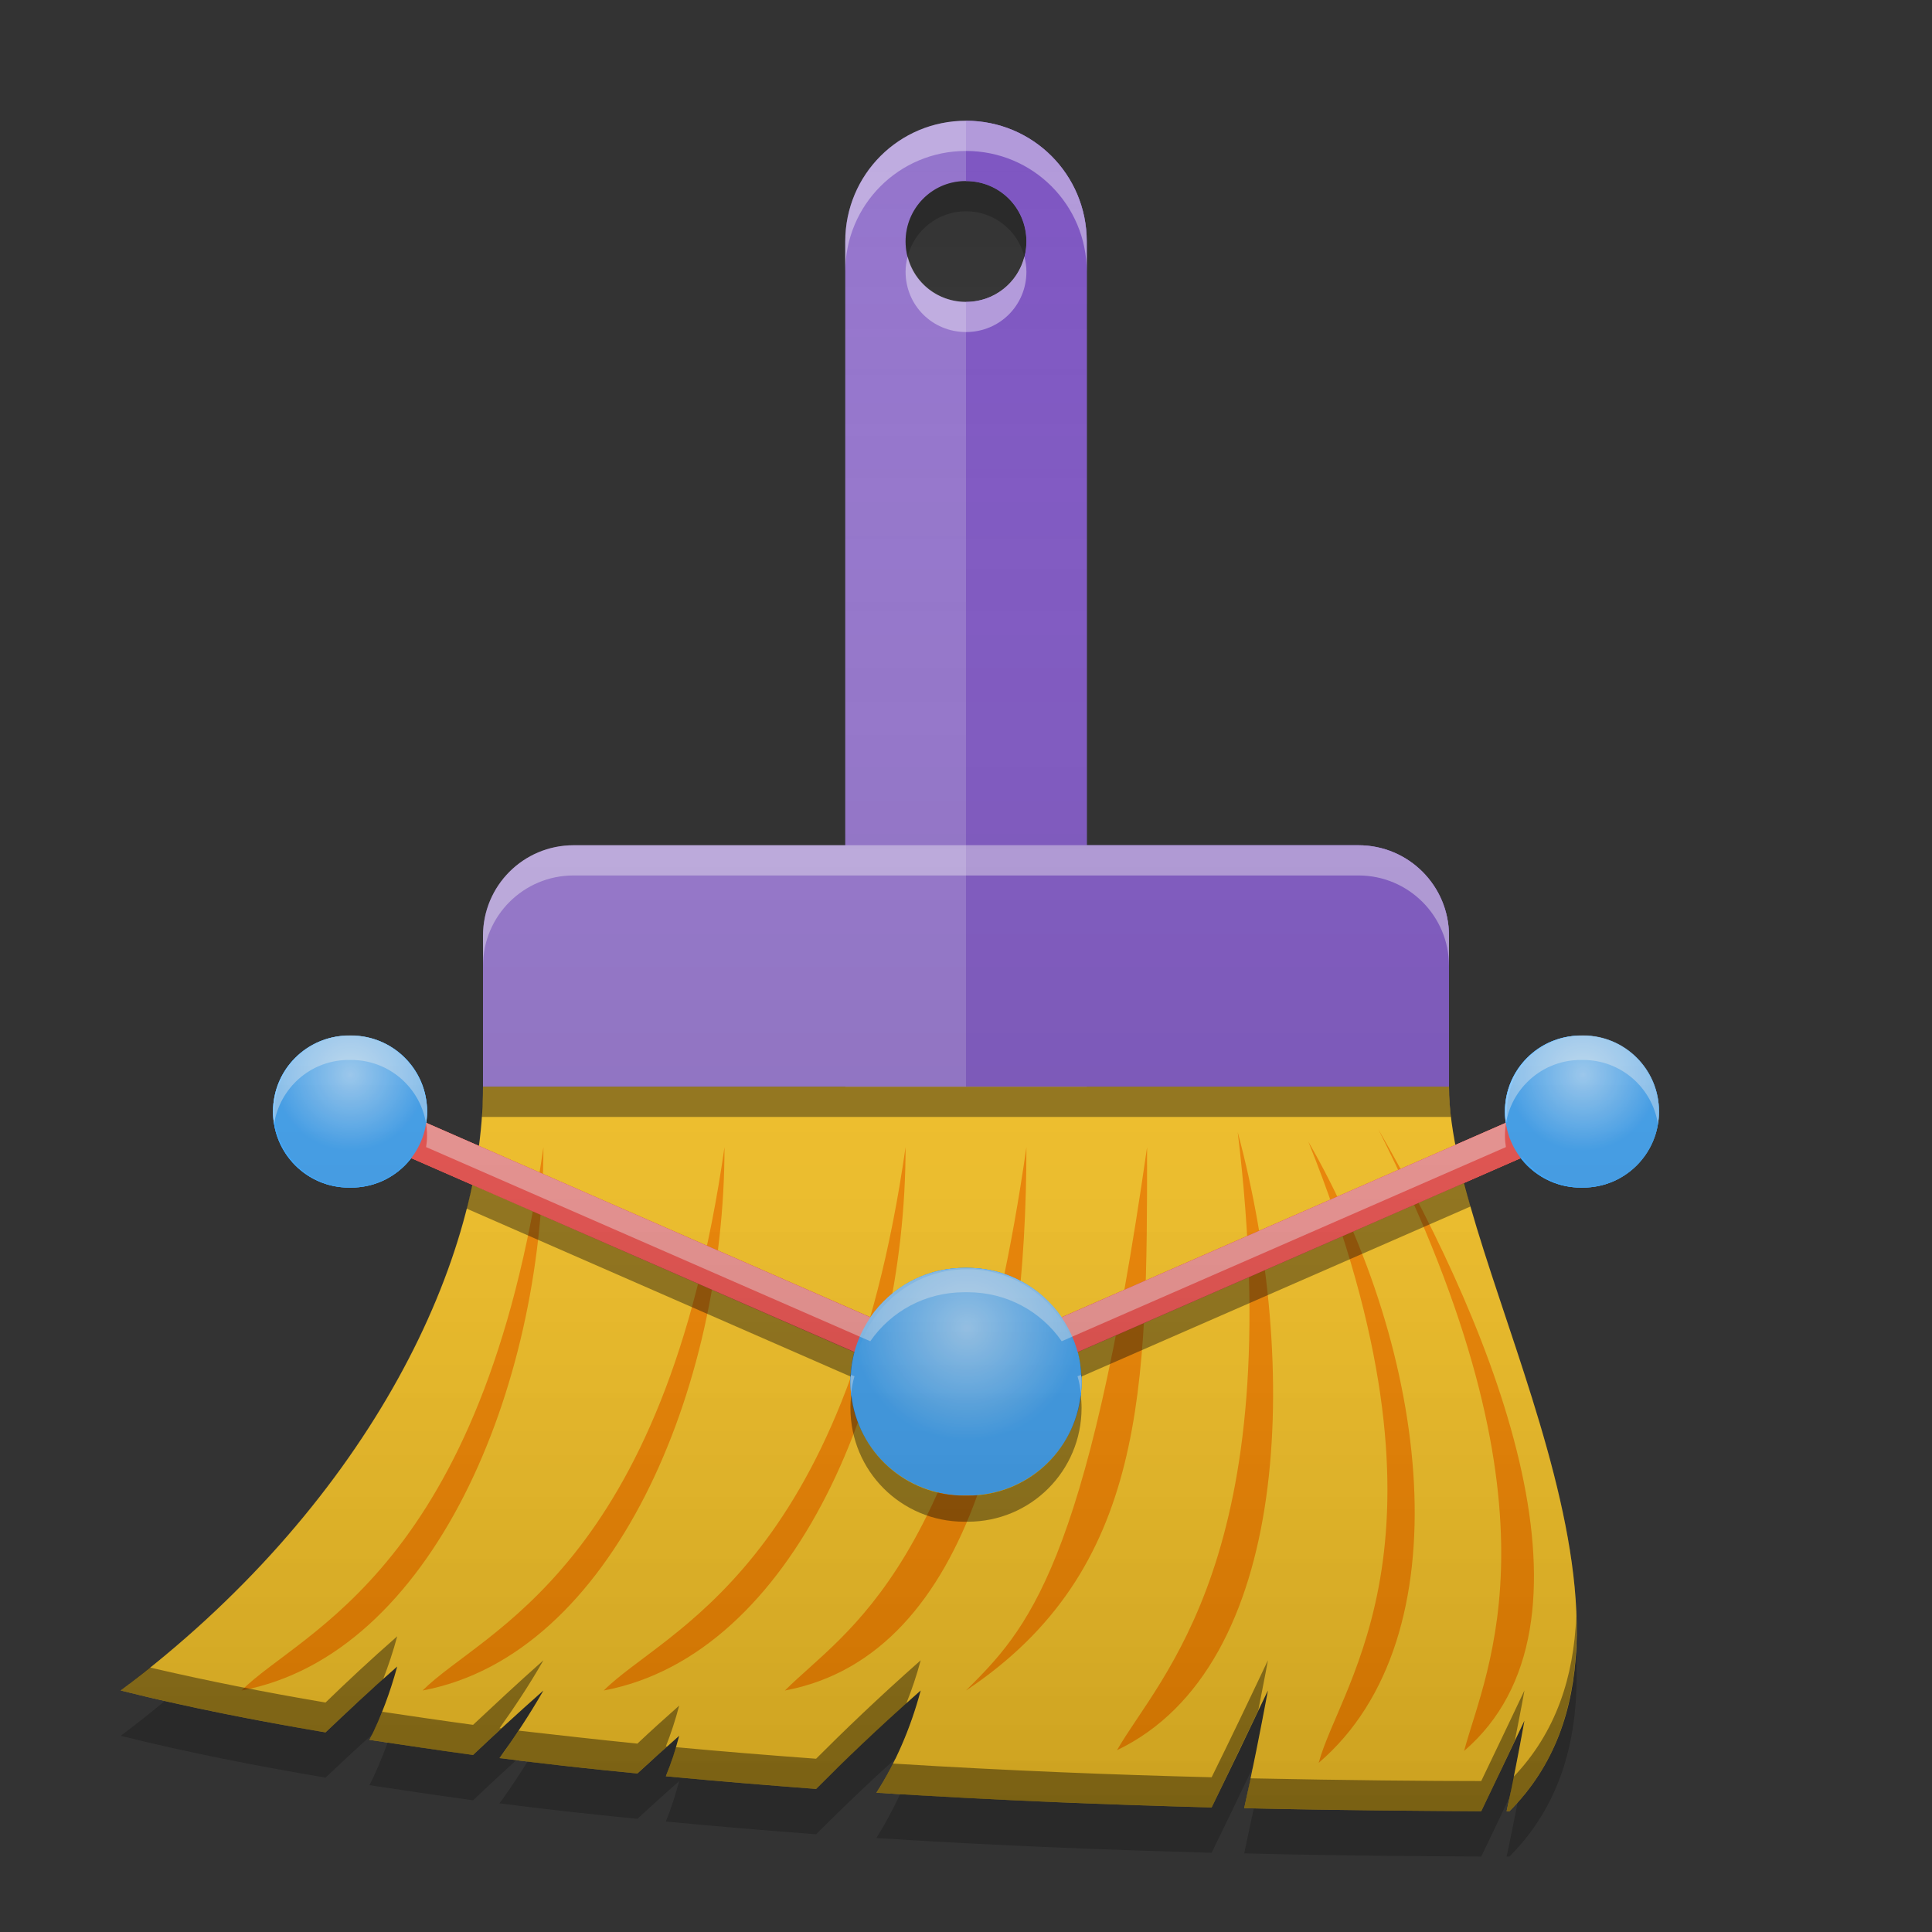 
<svg xmlns="http://www.w3.org/2000/svg" xmlns:xlink="http://www.w3.org/1999/xlink" width="22" height="22" viewBox="0 0 22 22" version="1.1">
<rect x="0" y="0" width="22" height="22" fill="#333333" stroke="none"/>
<defs>
<radialGradient id="radial0" gradientUnits="userSpaceOnUse" cx="8.467" cy="-207.592" fx="8.467" fy="-207.592" r="2.117" gradientTransform="matrix(0.409,0,0,0.409,0.526,97.143)">
<stop offset="0" style="stop-color:rgb(100%,100%,100%);stop-opacity:0.502;"/>
<stop offset="1" style="stop-color:rgb(100%,100%,100%);stop-opacity:0;"/>
</radialGradient>
<radialGradient id="radial1" gradientUnits="userSpaceOnUse" cx="8.467" cy="-207.592" fx="8.467" fy="-207.592" r="2.117" gradientTransform="matrix(0.409,0,0,0.409,14.563,97.143)">
<stop offset="0" style="stop-color:rgb(100%,100%,100%);stop-opacity:0.502;"/>
<stop offset="1" style="stop-color:rgb(100%,100%,100%);stop-opacity:0;"/>
</radialGradient>
<radialGradient id="radial2" gradientUnits="userSpaceOnUse" cx="8.467" cy="-207.592" fx="8.467" fy="-207.592" r="2.117" gradientTransform="matrix(0.607,0,0,0.607,5.87,141.134)">
<stop offset="0" style="stop-color:rgb(100%,100%,100%);stop-opacity:0.502;"/>
<stop offset="1" style="stop-color:rgb(100%,100%,100%);stop-opacity:0;"/>
</radialGradient>
<linearGradient id="linear0" gradientUnits="userSpaceOnUse" x1="32" y1="60" x2="32" y2="4" gradientTransform="matrix(0.344,0,0,0.344,-0,0)">
<stop offset="0" style="stop-color:rgb(0%,0%,0%);stop-opacity:0.2;"/>
<stop offset="1" style="stop-color:rgb(100%,100%,100%);stop-opacity:0;"/>
</linearGradient>
</defs>
<g id="surface1">
<path style=" stroke:none;fill-rule:nonzero;fill:rgb(58.431%,45.882%,80.392%);fill-opacity:0.996;" d="M 11 1.375 C 10.238 1.375 9.625 1.988 9.625 2.75 L 9.625 13.062 C 9.625 13.824 10.238 14.438 11 14.438 C 11.762 14.438 12.375 13.824 12.375 13.062 L 12.375 2.75 C 12.375 1.988 11.762 1.375 11 1.375 Z M 10.98 2.062 C 10.988 2.062 10.992 2.062 11 2.062 C 11.383 2.062 11.688 2.367 11.688 2.75 C 11.688 3.133 11.383 3.438 11 3.438 C 10.617 3.438 10.312 3.133 10.312 2.75 C 10.312 2.375 10.609 2.07 10.98 2.062 Z M 10.98 2.062 "/>
<path style=" stroke:none;fill-rule:nonzero;fill:rgb(49.412%,34.118%,76.078%);fill-opacity:0.996;" d="M 11 1.375 L 11 2.062 C 11.383 2.062 11.688 2.367 11.688 2.75 C 11.688 3.133 11.383 3.438 11 3.438 L 11 11 L 12.375 11 L 12.375 2.75 C 12.375 1.988 11.762 1.375 11 1.375 Z M 11 1.375 "/>
<path style=" stroke:none;fill-rule:nonzero;fill:rgb(58.431%,45.882%,80.392%);fill-opacity:1;" d="M 6.531 9.625 C 5.961 9.625 5.5 10.086 5.5 10.656 L 5.5 12.375 L 16.5 12.375 L 16.5 10.656 C 16.5 10.086 16.039 9.625 15.469 9.625 Z M 6.531 9.625 "/>
<path style=" stroke:none;fill-rule:nonzero;fill:rgb(49.412%,34.118%,76.078%);fill-opacity:1;" d="M 11 9.625 L 11 12.375 L 16.5 12.375 L 16.5 10.656 C 16.5 10.086 16.039 9.625 15.469 9.625 Z M 11 9.625 "/>
<path style=" stroke:none;fill-rule:nonzero;fill:rgb(100%,79.216%,15.686%);fill-opacity:1;" d="M 5.5 12.375 C 5.5 14.438 4.125 17.188 1.375 19.25 C 2.109 19.434 2.895 19.59 3.707 19.727 C 3.941 19.504 4.207 19.254 4.523 18.977 C 4.441 19.277 4.336 19.559 4.207 19.812 C 4.598 19.871 4.988 19.93 5.387 19.984 C 5.617 19.766 5.879 19.523 6.188 19.25 C 6.027 19.531 5.855 19.789 5.688 20.02 C 6.207 20.086 6.734 20.145 7.258 20.195 C 7.402 20.062 7.562 19.918 7.734 19.766 C 7.691 19.926 7.641 20.082 7.582 20.227 C 8.156 20.281 8.727 20.328 9.293 20.371 C 9.605 20.059 9.984 19.691 10.484 19.25 C 10.367 19.688 10.195 20.078 9.98 20.414 C 11.379 20.504 12.668 20.551 13.797 20.582 C 13.996 20.176 14.207 19.738 14.438 19.25 C 14.348 19.734 14.258 20.18 14.168 20.59 C 15.316 20.617 16.258 20.621 16.867 20.625 C 17.02 20.305 17.184 19.965 17.359 19.594 C 17.293 19.961 17.227 20.301 17.156 20.625 L 17.188 20.625 C 19.25 18.562 16.5 14.438 16.5 12.375 Z M 5.5 12.375 "/>
<path style=" stroke:none;fill-rule:nonzero;fill:rgb(98.431%,54.902%,0%);fill-opacity:1;" d="M 6.188 13.062 C 6.188 15.812 4.918 18.844 2.75 19.25 C 3.438 18.562 5.5 17.875 6.188 13.062 Z M 6.188 13.062 "/>
<path style=" stroke:none;fill-rule:nonzero;fill:rgb(98.431%,54.902%,0%);fill-opacity:1;" d="M 8.25 13.062 C 8.25 15.812 6.98 18.844 4.812 19.25 C 5.5 18.562 7.562 17.875 8.25 13.062 Z M 8.25 13.062 "/>
<path style=" stroke:none;fill-rule:nonzero;fill:rgb(98.431%,54.902%,0%);fill-opacity:1;" d="M 14.898 13 C 16.273 15.379 16.691 18.641 15.016 20.074 C 15.27 19.137 16.711 17.508 14.898 13 Z M 14.898 13 "/>
<path style=" stroke:none;fill-rule:nonzero;fill:rgb(98.431%,54.902%,0%);fill-opacity:1;" d="M 10.312 13.062 C 10.312 15.812 9.043 18.844 6.875 19.25 C 7.562 18.562 9.625 17.875 10.312 13.062 Z M 10.312 13.062 "/>
<path style=" stroke:none;fill-rule:nonzero;fill:rgb(98.431%,54.902%,0%);fill-opacity:1;" d="M 14.094 12.891 C 14.805 15.547 14.707 18.977 12.719 19.93 C 13.203 19.086 14.676 17.719 14.094 12.891 Z M 14.094 12.891 "/>
<path style=" stroke:none;fill-rule:nonzero;fill:rgb(98.431%,54.902%,0%);fill-opacity:1;" d="M 13.062 13.062 C 13.062 15.812 13.062 17.875 11 19.25 C 11.688 18.562 12.375 17.875 13.062 13.062 Z M 13.062 13.062 "/>
<path style=" stroke:none;fill-rule:nonzero;fill:rgb(98.431%,54.902%,0%);fill-opacity:1;" d="M 11.688 13.062 C 11.688 15.812 11.105 18.844 8.938 19.25 C 9.625 18.562 11 17.875 11.688 13.062 Z M 11.688 13.062 "/>
<path style=" stroke:none;fill-rule:nonzero;fill:rgb(98.431%,54.902%,0%);fill-opacity:1;" d="M 15.695 12.859 C 17.07 15.242 18.344 18.504 16.672 19.938 C 16.922 19 17.875 17.188 15.695 12.859 Z M 15.695 12.859 "/>
<path style=" stroke:none;fill-rule:nonzero;fill:rgb(100%,100%,100%);fill-opacity:0.4;" d="M 11 1.375 C 10.238 1.375 9.625 1.988 9.625 2.75 L 9.625 3.094 C 9.625 2.332 10.238 1.719 11 1.719 C 11.762 1.719 12.375 2.332 12.375 3.094 L 12.375 2.75 C 12.375 1.988 11.762 1.375 11 1.375 Z M 11 1.375 "/>
<path style=" stroke:none;fill-rule:nonzero;fill:rgb(100%,100%,100%);fill-opacity:0.4;" d="M 6.531 9.625 C 5.961 9.625 5.5 10.086 5.5 10.656 L 5.5 11 C 5.5 10.43 5.961 9.969 6.531 9.969 L 15.469 9.969 C 16.039 9.969 16.5 10.43 16.5 11 L 16.5 10.656 C 16.5 10.086 16.039 9.625 15.469 9.625 Z M 6.531 9.625 "/>
<path style=" stroke:none;fill-rule:nonzero;fill:rgb(0%,0%,0%);fill-opacity:0.4;" d="M 17.949 18.402 C 17.922 19.094 17.719 19.727 17.234 20.234 C 17.207 20.363 17.184 20.504 17.156 20.625 L 17.188 20.625 C 17.789 20.023 17.977 19.25 17.949 18.402 Z M 4.523 18.633 C 4.207 18.91 3.941 19.16 3.707 19.387 C 3.016 19.27 2.344 19.137 1.707 18.988 C 1.598 19.074 1.488 19.164 1.375 19.25 C 2.109 19.434 2.895 19.59 3.707 19.727 C 3.898 19.543 4.117 19.34 4.363 19.121 C 4.422 18.969 4.477 18.805 4.523 18.633 Z M 6.188 18.906 C 5.879 19.18 5.617 19.426 5.387 19.641 C 5.039 19.594 4.695 19.543 4.352 19.492 C 4.305 19.602 4.258 19.707 4.207 19.812 C 4.598 19.871 4.988 19.93 5.387 19.984 C 5.488 19.887 5.598 19.785 5.711 19.68 C 5.703 19.68 5.695 19.68 5.688 19.68 C 5.855 19.445 6.027 19.188 6.188 18.906 Z M 10.484 18.906 C 9.984 19.348 9.605 19.715 9.293 20.027 C 8.766 19.988 8.23 19.945 7.695 19.895 C 7.66 20.008 7.625 20.121 7.582 20.227 C 8.156 20.281 8.727 20.328 9.293 20.371 C 9.57 20.098 9.906 19.77 10.32 19.398 C 10.383 19.242 10.438 19.078 10.484 18.906 Z M 14.438 18.906 C 14.207 19.395 13.996 19.836 13.797 20.238 C 12.719 20.211 11.492 20.164 10.168 20.082 C 10.109 20.199 10.047 20.309 9.98 20.414 C 11.379 20.504 12.668 20.551 13.797 20.582 C 13.961 20.246 14.141 19.867 14.328 19.477 C 14.363 19.293 14.402 19.105 14.438 18.906 Z M 17.359 19.25 C 17.184 19.621 17.02 19.961 16.867 20.281 C 16.273 20.281 15.352 20.273 14.238 20.25 C 14.215 20.363 14.191 20.484 14.168 20.59 C 15.316 20.617 16.258 20.621 16.867 20.625 C 16.988 20.375 17.117 20.102 17.25 19.82 C 17.285 19.637 17.324 19.449 17.359 19.25 Z M 7.734 19.422 C 7.562 19.574 7.402 19.719 7.258 19.855 C 6.805 19.809 6.355 19.758 5.906 19.707 C 5.832 19.812 5.762 19.922 5.688 20.02 C 6.207 20.086 6.734 20.145 7.258 20.195 C 7.363 20.098 7.48 19.992 7.598 19.887 C 7.594 19.887 7.59 19.887 7.582 19.887 C 7.641 19.738 7.691 19.586 7.734 19.422 Z M 7.734 19.422 "/>
<path style=" stroke:none;fill-rule:nonzero;fill:rgb(0%,0%,0%);fill-opacity:0.4;" d="M 5.5 12.375 C 5.5 12.488 5.492 12.602 5.484 12.719 L 16.523 12.719 C 16.508 12.598 16.5 12.484 16.5 12.375 Z M 5.5 12.375 "/>
<path style=" stroke:none;fill-rule:nonzero;fill:rgb(93.725%,32.549%,31.373%);fill-opacity:1;" d="M 4.074 12.445 L 3.898 12.844 L 11 15.953 L 18.102 12.844 L 17.926 12.445 L 11 15.477 Z M 4.074 12.445 "/>
<path style=" stroke:none;fill-rule:nonzero;fill:rgb(25.882%,64.706%,96.078%);fill-opacity:1;" d="M 10.98 14.438 L 11.02 14.438 C 11.734 14.438 12.316 15.02 12.316 15.734 C 12.316 16.449 11.734 17.027 11.02 17.027 L 10.98 17.027 C 10.266 17.027 9.684 16.449 9.684 15.734 C 9.684 15.02 10.266 14.438 10.98 14.438 Z M 10.98 14.438 "/>
<path style=" stroke:none;fill-rule:nonzero;fill:rgb(25.882%,64.706%,96.078%);fill-opacity:1;" d="M 3.973 11.793 L 4 11.793 C 4.477 11.793 4.863 12.18 4.863 12.656 C 4.863 13.137 4.477 13.523 4 13.523 L 3.973 13.523 C 3.496 13.523 3.109 13.137 3.109 12.656 C 3.109 12.18 3.496 11.793 3.973 11.793 Z M 3.973 11.793 "/>
<path style=" stroke:none;fill-rule:nonzero;fill:rgb(25.882%,64.706%,96.078%);fill-opacity:1;" d="M 18 11.793 L 18.027 11.793 C 18.504 11.793 18.891 12.18 18.891 12.656 C 18.891 13.137 18.504 13.523 18.027 13.523 L 18 13.523 C 17.523 13.523 17.137 13.137 17.137 12.656 C 17.137 12.18 17.523 11.793 18 11.793 Z M 18 11.793 "/>
<path style=" stroke:none;fill-rule:nonzero;fill:rgb(93.725%,32.549%,31.373%);fill-opacity:1;" d="M 4.074 12.445 L 3.898 12.844 L 11 15.953 L 18.102 12.844 L 17.926 12.445 L 11 15.477 Z M 4.074 12.445 "/>
<path style=" stroke:none;fill-rule:nonzero;fill:rgb(25.882%,64.706%,96.078%);fill-opacity:1;" d="M 10.98 14.438 L 11.02 14.438 C 11.734 14.438 12.316 15.02 12.316 15.734 C 12.316 16.449 11.734 17.027 11.02 17.027 L 10.98 17.027 C 10.266 17.027 9.684 16.449 9.684 15.734 C 9.684 15.02 10.266 14.438 10.98 14.438 Z M 10.98 14.438 "/>
<path style=" stroke:none;fill-rule:nonzero;fill:rgb(25.882%,64.706%,96.078%);fill-opacity:1;" d="M 3.973 11.793 L 4 11.793 C 4.477 11.793 4.863 12.18 4.863 12.656 C 4.863 13.137 4.477 13.523 4 13.523 L 3.973 13.523 C 3.496 13.523 3.109 13.137 3.109 12.656 C 3.109 12.18 3.496 11.793 3.973 11.793 Z M 3.973 11.793 "/>
<path style=" stroke:none;fill-rule:nonzero;fill:rgb(25.882%,64.706%,96.078%);fill-opacity:1;" d="M 18 11.793 L 18.027 11.793 C 18.504 11.793 18.891 12.18 18.891 12.656 C 18.891 13.137 18.504 13.523 18.027 13.523 L 18 13.523 C 17.523 13.523 17.137 13.137 17.137 12.656 C 17.137 12.18 17.523 11.793 18 11.793 Z M 18 11.793 "/>
<path style=" stroke:none;fill-rule:nonzero;fill:rgb(93.725%,32.549%,31.373%);fill-opacity:1;" d="M 4.074 12.445 L 3.898 12.844 L 11 15.953 L 18.102 12.844 L 17.926 12.445 L 11 15.477 Z M 4.074 12.445 "/>
<path style=" stroke:none;fill-rule:nonzero;fill:rgb(25.882%,64.706%,96.078%);fill-opacity:1;" d="M 10.98 14.438 L 11.02 14.438 C 11.734 14.438 12.316 15.02 12.316 15.734 C 12.316 16.449 11.734 17.027 11.02 17.027 L 10.98 17.027 C 10.266 17.027 9.684 16.449 9.684 15.734 C 9.684 15.02 10.266 14.438 10.98 14.438 Z M 10.98 14.438 "/>
<path style=" stroke:none;fill-rule:nonzero;fill:rgb(25.882%,64.706%,96.078%);fill-opacity:1;" d="M 3.973 11.793 L 4 11.793 C 4.477 11.793 4.863 12.18 4.863 12.656 C 4.863 13.137 4.477 13.523 4 13.523 L 3.973 13.523 C 3.496 13.523 3.109 13.137 3.109 12.656 C 3.109 12.18 3.496 11.793 3.973 11.793 Z M 3.973 11.793 "/>
<path style=" stroke:none;fill-rule:nonzero;fill:rgb(25.882%,64.706%,96.078%);fill-opacity:1;" d="M 18 11.793 L 18.027 11.793 C 18.504 11.793 18.891 12.18 18.891 12.656 C 18.891 13.137 18.504 13.523 18.027 13.523 L 18 13.523 C 17.523 13.523 17.137 13.137 17.137 12.656 C 17.137 12.18 17.523 11.793 18 11.793 Z M 18 11.793 "/>
<path style=" stroke:none;fill-rule:nonzero;fill:rgb(0%,0%,0%);fill-opacity:0.4;" d="M 16.676 13.469 L 12.273 15.395 C 12.297 15.484 12.309 15.578 12.312 15.676 L 16.746 13.738 C 16.719 13.645 16.699 13.559 16.676 13.469 Z M 5.375 13.492 C 5.355 13.582 5.336 13.672 5.312 13.762 L 9.688 15.676 C 9.691 15.578 9.707 15.484 9.73 15.395 Z M 9.695 15.883 C 9.688 15.93 9.684 15.98 9.684 16.031 C 9.684 16.75 10.262 17.328 10.98 17.328 L 11.02 17.328 C 11.738 17.328 12.316 16.75 12.316 16.031 C 12.316 15.98 12.312 15.93 12.305 15.883 C 12.234 16.531 11.688 17.031 11.02 17.031 L 10.98 17.031 C 10.312 17.031 9.766 16.531 9.695 15.883 Z M 9.695 15.883 "/>
<path style=" stroke:none;fill-rule:nonzero;fill:rgb(100%,100%,100%);fill-opacity:0.4;" d="M 3.949 11.793 C 3.48 11.805 3.109 12.188 3.109 12.66 C 3.109 12.707 3.113 12.75 3.121 12.797 C 3.188 12.391 3.527 12.082 3.949 12.07 C 3.957 12.07 3.965 12.07 3.973 12.07 L 4 12.07 C 4.477 12.07 4.863 12.457 4.863 12.934 C 4.863 12.977 4.859 13.02 4.852 13.062 L 9.91 15.273 C 10.145 14.934 10.535 14.715 10.98 14.715 L 11.02 14.715 C 11.465 14.715 11.855 14.934 12.09 15.273 L 17.148 13.062 C 17.141 13.02 17.137 12.977 17.137 12.934 C 17.137 12.457 17.523 12.07 18 12.07 L 18.027 12.07 C 18.457 12.07 18.812 12.383 18.879 12.797 C 18.887 12.75 18.891 12.707 18.891 12.66 C 18.891 12.18 18.504 11.793 18.027 11.793 L 18 11.793 C 17.523 11.793 17.137 12.18 17.137 12.66 C 17.137 12.703 17.141 12.746 17.148 12.785 L 12.09 15 C 11.855 14.66 11.465 14.438 11.02 14.438 L 10.98 14.438 C 10.535 14.438 10.145 14.66 9.91 15 L 4.852 12.785 C 4.859 12.746 4.863 12.703 4.863 12.66 C 4.863 12.18 4.477 11.793 4 11.793 L 3.973 11.793 C 3.965 11.793 3.957 11.793 3.949 11.793 Z M 9.691 15.656 C 9.688 15.68 9.684 15.707 9.684 15.734 C 9.684 15.781 9.688 15.828 9.691 15.871 C 9.699 15.805 9.711 15.734 9.73 15.672 Z M 12.309 15.656 L 12.27 15.672 C 12.289 15.734 12.301 15.805 12.309 15.871 C 12.312 15.824 12.316 15.781 12.316 15.734 C 12.316 15.707 12.312 15.68 12.309 15.656 Z M 12.309 15.656 "/>
<path style=" stroke:none;fill-rule:nonzero;fill:url(#radial0);" d="M 3.988 11.789 C 4.469 11.789 4.855 12.176 4.855 12.656 C 4.855 13.133 4.469 13.52 3.988 13.52 C 3.512 13.52 3.125 13.133 3.125 12.656 C 3.125 12.176 3.512 11.789 3.988 11.789 Z M 3.988 11.789 "/>
<path style=" stroke:none;fill-rule:nonzero;fill:url(#radial1);" d="M 18.027 11.789 C 18.504 11.789 18.895 12.176 18.895 12.656 C 18.895 13.133 18.504 13.52 18.027 13.52 C 17.547 13.52 17.16 13.133 17.16 12.656 C 17.16 12.176 17.547 11.789 18.027 11.789 Z M 18.027 11.789 "/>
<path style=" stroke:none;fill-rule:nonzero;fill:url(#radial2);" d="M 11.012 14.453 C 11.719 14.453 12.297 15.027 12.297 15.738 C 12.297 16.449 11.719 17.023 11.012 17.023 C 10.301 17.023 9.727 16.449 9.727 15.738 C 9.727 15.027 10.301 14.453 11.012 14.453 Z M 11.012 14.453 "/>
<path style=" stroke:none;fill-rule:nonzero;fill:url(#linear0);" d="M 11 1.375 C 10.238 1.375 9.625 1.988 9.625 2.75 L 9.625 9.625 L 6.531 9.625 C 5.961 9.625 5.5 10.086 5.5 10.656 L 5.5 12.375 C 5.5 12.59 5.48 12.816 5.449 13.047 L 4.848 12.781 C 4.852 12.742 4.855 12.699 4.855 12.656 C 4.855 12.176 4.469 11.789 3.988 11.789 C 3.512 11.789 3.125 12.176 3.125 12.656 C 3.125 13.137 3.512 13.52 3.988 13.52 C 4.27 13.52 4.52 13.391 4.676 13.184 L 5.375 13.492 C 4.984 15.363 3.652 17.543 1.375 19.25 C 2.109 19.434 2.895 19.59 3.707 19.727 C 3.941 19.504 4.207 19.254 4.523 18.977 C 4.441 19.277 4.336 19.559 4.207 19.812 C 4.598 19.871 4.988 19.93 5.387 19.984 C 5.617 19.766 5.879 19.523 6.188 19.25 C 6.027 19.531 5.855 19.789 5.688 20.02 C 6.207 20.086 6.734 20.145 7.258 20.195 C 7.402 20.059 7.562 19.918 7.734 19.766 C 7.691 19.926 7.641 20.082 7.582 20.227 C 8.156 20.281 8.727 20.328 9.293 20.371 C 9.605 20.059 9.984 19.691 10.484 19.25 C 10.367 19.688 10.195 20.078 9.98 20.414 C 11.379 20.504 12.668 20.551 13.797 20.582 C 13.996 20.176 14.207 19.738 14.438 19.25 C 14.348 19.734 14.258 20.18 14.168 20.59 C 15.316 20.617 16.258 20.621 16.867 20.625 C 17.02 20.305 17.184 19.965 17.359 19.594 C 17.293 19.961 17.227 20.301 17.156 20.625 L 17.188 20.625 C 18.93 18.883 17.238 15.668 16.676 13.469 L 17.336 13.18 C 17.496 13.387 17.746 13.52 18.027 13.52 C 18.508 13.52 18.895 13.137 18.895 12.656 C 18.895 12.176 18.508 11.789 18.027 11.789 C 17.547 11.789 17.16 12.176 17.16 12.656 C 17.16 12.695 17.164 12.738 17.168 12.777 L 16.574 13.039 C 16.527 12.801 16.5 12.578 16.5 12.375 L 16.5 10.656 C 16.5 10.086 16.039 9.625 15.469 9.625 L 12.375 9.625 L 12.375 2.75 C 12.375 1.988 11.762 1.375 11 1.375 Z M 11 1.375 "/>
<path style=" stroke:none;fill-rule:nonzero;fill:rgb(0%,0%,0%);fill-opacity:0.2;" d="M 17.945 18.812 C 17.91 19.457 17.715 20.043 17.281 20.527 C 17.238 20.738 17.199 20.945 17.156 21.141 L 17.188 21.141 C 17.812 20.516 17.996 19.703 17.945 18.812 Z M 4.523 18.977 C 4.207 19.254 3.941 19.504 3.707 19.727 C 3.078 19.621 2.465 19.504 1.875 19.371 C 1.715 19.504 1.547 19.637 1.375 19.766 C 2.109 19.949 2.895 20.105 3.707 20.242 C 3.867 20.09 4.043 19.926 4.238 19.75 C 4.352 19.512 4.449 19.254 4.523 18.977 Z M 6.188 19.25 C 5.879 19.523 5.617 19.766 5.387 19.984 C 5.059 19.938 4.734 19.891 4.414 19.844 C 4.352 20.012 4.285 20.176 4.207 20.328 C 4.598 20.387 4.988 20.445 5.387 20.5 C 5.535 20.359 5.699 20.207 5.879 20.043 C 5.812 20.035 5.75 20.027 5.688 20.02 C 5.855 19.789 6.027 19.531 6.188 19.25 Z M 10.484 19.25 C 9.984 19.691 9.605 20.059 9.293 20.371 C 8.727 20.328 8.156 20.281 7.582 20.227 C 7.641 20.082 7.691 19.926 7.734 19.766 C 7.562 19.918 7.402 20.062 7.258 20.195 C 6.84 20.156 6.426 20.109 6.008 20.059 C 5.902 20.227 5.797 20.387 5.688 20.535 C 6.207 20.602 6.734 20.66 7.258 20.711 C 7.402 20.578 7.562 20.434 7.734 20.281 C 7.691 20.441 7.641 20.598 7.582 20.742 C 8.156 20.797 8.727 20.844 9.293 20.887 C 9.543 20.637 9.836 20.352 10.199 20.023 C 10.312 19.785 10.41 19.527 10.484 19.25 Z M 14.438 19.25 C 14.207 19.738 13.996 20.176 13.797 20.582 C 12.742 20.555 11.543 20.508 10.25 20.43 C 10.168 20.605 10.078 20.773 9.98 20.93 C 11.379 21.02 12.668 21.066 13.797 21.098 C 13.945 20.797 14.102 20.469 14.266 20.125 C 14.324 19.848 14.379 19.559 14.438 19.25 Z M 17.359 19.594 C 17.184 19.965 17.02 20.305 16.867 20.625 C 16.277 20.621 15.375 20.617 14.277 20.594 C 14.238 20.77 14.203 20.941 14.168 21.105 C 15.316 21.133 16.258 21.137 16.867 21.141 C 16.969 20.926 17.078 20.703 17.188 20.469 C 17.246 20.191 17.301 19.902 17.359 19.594 Z M 17.359 19.594 "/>
<path style=" stroke:none;fill-rule:nonzero;fill:rgb(100%,100%,100%);fill-opacity:0.4;" d="M 10.336 2.922 C 10.32 2.977 10.312 3.035 10.312 3.094 C 10.312 3.477 10.617 3.781 11 3.781 C 11.383 3.781 11.688 3.477 11.688 3.094 C 11.688 3.035 11.68 2.977 11.664 2.922 C 11.59 3.219 11.32 3.438 11 3.438 C 10.68 3.438 10.41 3.219 10.336 2.922 Z M 10.336 2.922 "/>
<path style=" stroke:none;fill-rule:nonzero;fill:rgb(0.784%,0.784%,0.784%);fill-opacity:0.2;" d="M 10.98 2.062 C 10.609 2.07 10.312 2.375 10.312 2.75 C 10.312 2.809 10.32 2.867 10.336 2.922 C 10.41 2.625 10.68 2.406 11 2.406 C 11.32 2.406 11.59 2.625 11.664 2.922 C 11.68 2.867 11.688 2.809 11.688 2.75 C 11.688 2.367 11.383 2.062 11 2.062 C 10.992 2.062 10.988 2.062 10.98 2.062 Z M 10.98 2.062 "/>
</g>
</svg>
